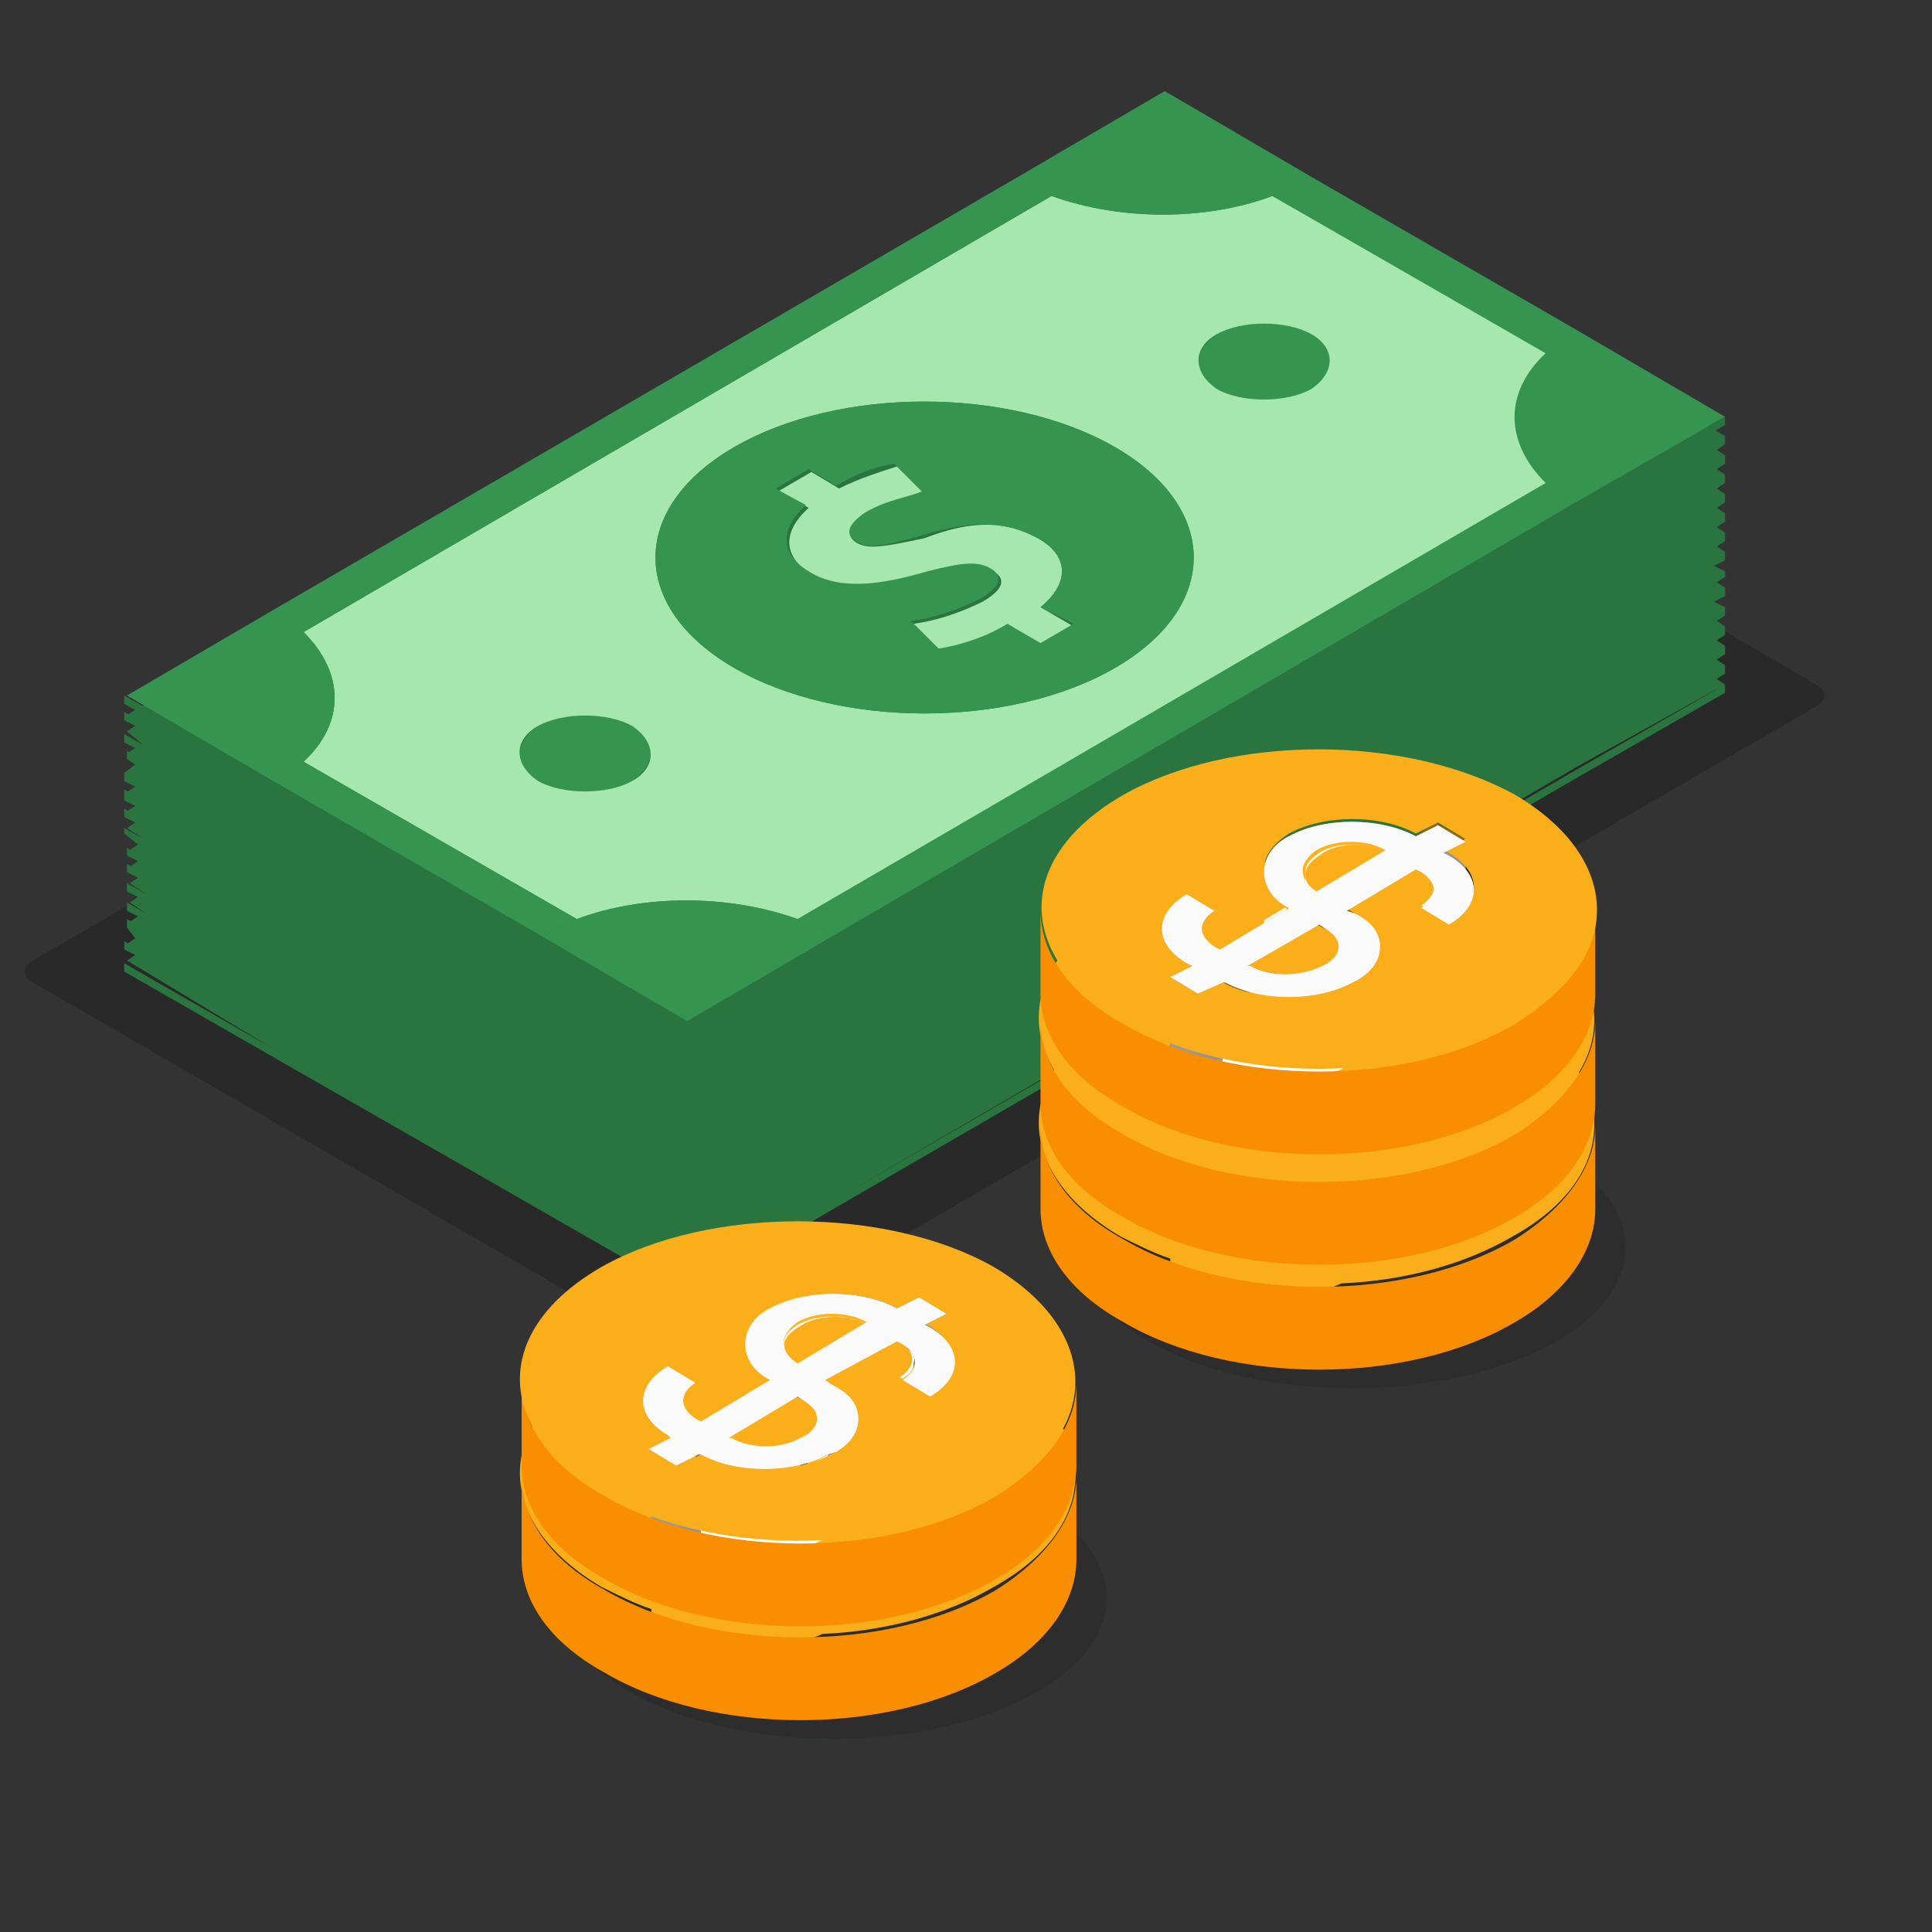 <?xml version="1.0" encoding="utf-8"?>
<!-- Generator: Adobe Illustrator 21.1.0, SVG Export Plug-In . SVG Version: 6.00 Build 0)  -->
<svg version="1.1" id="Layer_1" xmlns="http://www.w3.org/2000/svg" xmlns:xlink="http://www.w3.org/1999/xlink" x="0px" y="0px"
	 viewBox="0 0 70 70" style="enable-background:new 0 0 70 70;" xml:space="preserve">
<rect x="0" y="0" width="70" height="70" fill="#333333" stroke="none"/>
<style type="text/css">
	.st0{opacity:0.2;}
	.st1{fill:#2A753F;}
	.st2{fill:#359550;}
	.st3{fill:#A6E7AF;}
	.st4{opacity:0.27;fill:#231F20;enable-background:new    ;}
	.st5{enable-background:new    ;}
	.st6{fill:#FAAE19;}
	.st7{clip-path:url(#SVGID_2_);}
	.st8{fill:#F98E00;}
	.st9{clip-path:url(#SVGID_4_);}
	.st10{clip-path:url(#SVGID_6_);}
	.st11{fill:#94670F;}
	.st12{fill:#996B10;}
	.st13{fill:#949494;}
	.st14{fill:#999999;}
	.st15{clip-path:url(#SVGID_8_);enable-background:new    ;}
	.st16{fill:#FFB21A;}
	.st17{clip-path:url(#SVGID_10_);enable-background:new    ;}
	.st18{fill:#FFFFFF;}
	.st19{clip-path:url(#SVGID_12_);enable-background:new    ;}
	.st20{clip-path:url(#SVGID_14_);enable-background:new    ;}
	.st21{clip-path:url(#SVGID_16_);enable-background:new    ;}
	.st22{clip-path:url(#SVGID_18_);enable-background:new    ;}
	.st23{clip-path:url(#SVGID_20_);enable-background:new    ;}
	.st24{clip-path:url(#SVGID_22_);enable-background:new    ;}
	.st25{clip-path:url(#SVGID_24_);enable-background:new    ;}
	.st26{clip-path:url(#SVGID_26_);enable-background:new    ;}
	.st27{clip-path:url(#SVGID_28_);enable-background:new    ;}
	.st28{clip-path:url(#SVGID_30_);enable-background:new    ;}
	.st29{clip-path:url(#SVGID_32_);enable-background:new    ;}
	.st30{clip-path:url(#SVGID_34_);enable-background:new    ;}
	.st31{clip-path:url(#SVGID_36_);enable-background:new    ;}
	.st32{clip-path:url(#SVGID_38_);enable-background:new    ;}
	.st33{clip-path:url(#SVGID_40_);enable-background:new    ;}
	.st34{clip-path:url(#SVGID_42_);enable-background:new    ;}
	.st35{clip-path:url(#SVGID_44_);}
	.st36{fill:#FAFAFA;}
	.st37{clip-path:url(#SVGID_46_);enable-background:new    ;}
	.st38{clip-path:url(#SVGID_48_);enable-background:new    ;}
	.st39{clip-path:url(#SVGID_50_);enable-background:new    ;}
	.st40{clip-path:url(#SVGID_52_);enable-background:new    ;}
	.st41{clip-path:url(#SVGID_54_);enable-background:new    ;}
	.st42{clip-path:url(#SVGID_56_);enable-background:new    ;}
	.st43{clip-path:url(#SVGID_58_);enable-background:new    ;}
	.st44{clip-path:url(#SVGID_60_);enable-background:new    ;}
	.st45{clip-path:url(#SVGID_62_);enable-background:new    ;}
	.st46{clip-path:url(#SVGID_64_);enable-background:new    ;}
	.st47{clip-path:url(#SVGID_66_);enable-background:new    ;}
	.st48{clip-path:url(#SVGID_68_);enable-background:new    ;}
	.st49{clip-path:url(#SVGID_70_);enable-background:new    ;}
	.st50{clip-path:url(#SVGID_72_);enable-background:new    ;}
	.st51{clip-path:url(#SVGID_74_);enable-background:new    ;}
	.st52{clip-path:url(#SVGID_76_);enable-background:new    ;}
	.st53{clip-path:url(#SVGID_78_);enable-background:new    ;}
	.st54{clip-path:url(#SVGID_80_);enable-background:new    ;}
	.st55{clip-path:url(#SVGID_82_);}
</style>
<g>
	<g class="st0">
		<path d="M42.8,11.4c-0.4-0.2-1-0.2-1.4,0L1.2,34.8c-0.4,0.2-0.4,0.6,0,0.8l23,13.3c0.4,0.2,1,0.2,1.4,0l40.2-23.3
			c0.4-0.2,0.4-0.6,0-0.8L42.8,11.4z"/>
	</g>
	<path class="st1" d="M62.5,15.8l-5.3-3.1l-9.7-5.6L42.2,4l-5.3,3.1l-27,15.7l-5.3,3.1l0.6,0.3l0,0l-0.7-0.4v0.3l0.4,0.2l-0.3,0.2
		L5.2,27l0,0l-0.7-0.4v0.3l0.4,0.2l-0.3,0.2l0.6,0.3l0,0l-0.6-0.4v0.3l0.3,0.2L4.5,28v0.3l0.4,0.2l-0.3,0.2L5.2,29l0,0l-0.7-0.4V29
		l0.4,0.2l-0.3,0.2l0.6,0.3l0,0l-0.7-0.4v0.3l0.4,0.2l-0.3,0.2l0.6,0.4l0,0l-0.7-0.4v0.2L5,30.6l-0.3,0.2l-0.1-0.1V31l0.4,0.2
		l-0.3,0.2l0.6,0.3l0,0l-0.7-0.4v0.3l0.4,0.2l-0.3,0.2l0.6,0.4l0,0l-0.7-0.4v0.3l0.4,0.2l-0.3,0.2l0.6,0.4l0,0l-0.7-0.4v0.3l0.4,0.2
		l-0.3,0.2l0.6,0.3l0,0l-0.7-0.4v0.3L4.9,34l-0.3,0.2l0.6,0.3l0,0l-0.7-0.4v0.3l0.4,0.2l-0.3,0.2L9.9,38l-5.4-3.1v0.3l5.4,3.1
		l9.6,5.5l5.4,3.1l5.3-3.1l26.9-15.6l5.4-3.1v-0.3l-5.4,3.1L30.2,43.5l26.9-15.7l5.4-3l-0.3-0.2l0.3-0.2v-0.3l-0.6,0.3l0,0l0.6-0.3
		l-0.3-0.2l0.3-0.2v-0.3l-0.3-0.2l0.3-0.2v-0.3l-0.3-0.2l0.3-0.2V22l-0.4-0.2l0.4-0.2v-0.3l-0.3-0.2l0.3-0.2v-0.2l-0.4-0.2l0.4-0.2
		V20l-0.6,0.3l0,0l0.6-0.3l-0.3-0.2l0.3-0.2v-0.3l-0.6,0.3l0,0l0.6-0.3l-0.3-0.2l0.3-0.2v-0.3l-0.6,0.3l0,0l0.6-0.3l-0.3-0.2
		l0.3-0.2v-0.3l-0.3-0.2l0.3-0.2v-0.3l-0.6,0.3l0,0l0.6-0.3L62.2,17l0.3-0.2v-0.3l-0.3-0.2l0.3-0.2V15.8z M19.6,43.6
		C19.7,43.6,19.7,43.6,19.6,43.6l5.3,3L19.6,43.6z"/>
	<g>
		<g>
			<g>
				<path class="st2" d="M47.5,12.1c0.9,0.5,0.9,1.4,0,2c-0.9,0.5-2.4,0.5-3.4,0c-0.9-0.5-0.9-1.4,0-2S46.5,11.5,47.5,12.1z"/>
			</g>
			<g>
				<path class="st3" d="M37.6,19.5c1.1,0.6,1.2,1.6,0.1,2.5l1.2,0.7l-1.2,0.7l-1.1-0.7c-0.8,0.4-1.8,0.8-2.5,0.9l-1-1
					c0.8-0.1,1.7-0.4,2.5-0.8c0.7-0.4,0.9-0.8,0.4-1.1c-0.4-0.3-1.1-0.2-2.3,0.1c-1.7,0.5-3.1,0.6-4.3,0c-1-0.6-1.1-1.5-0.1-2.4
					l-1.1-0.6l1.2-0.7l1,0.6c0.8-0.4,1.5-0.6,2.1-0.8l1,1c-0.4,0.1-1.2,0.3-2.1,0.8c-0.8,0.4-0.7,0.8-0.3,1c0.4,0.2,1,0.1,2.4-0.2
					C35.3,18.8,36.5,18.9,37.6,19.5z"/>
			</g>
			<g>
				<path class="st2" d="M22.9,26.3c0.9,0.5,0.9,1.4,0,2c-0.9,0.5-2.4,0.5-3.4,0c-0.9-0.5-0.9-1.4,0-2S22,25.8,22.9,26.3z"/>
			</g>
			<g>
				<path class="st3" d="M56.1,12.8c-1.5,1.4-1.5,3.2,0,4.7L28.9,33.3c-2.5-0.9-5.6-0.9-8,0L11,27.6c1.5-1.4,1.5-3.2,0-4.7L38.1,7.1
					c2.5,0.9,5.6,0.9,8,0L56.1,12.8z M26.6,24.2c3.8,2.2,10,2.2,13.8,0c3.8-2.2,3.8-5.8,0-8s-10-2.2-13.8,0
					C22.8,18.4,22.8,22,26.6,24.2 M47.5,12.1c-0.9-0.5-2.5-0.5-3.4,0s-0.9,1.4,0,2c0.9,0.5,2.5,0.5,3.4,0
					C48.4,13.5,48.4,12.6,47.5,12.1 M19.5,28.3c0.9,0.5,2.5,0.5,3.4,0s0.9-1.4,0-2c-0.9-0.5-2.5-0.5-3.4,0S18.6,27.7,19.5,28.3"/>
			</g>
			<g>
				<path class="st2" d="M40.4,16.2c3.8,2.2,3.8,5.8,0,8s-10,2.2-13.8,0s-3.8-5.8,0-8S36.5,14,40.4,16.2z M37.7,23.3l1.2-0.7
					L37.7,22c1.1-0.9,1-1.9-0.1-2.5s-2.3-0.7-4.2-0.1c-1.4,0.4-2,0.5-2.4,0.2c-0.3-0.2-0.4-0.5,0.3-1c0.8-0.5,1.7-0.6,2.1-0.8l-1-1
					c-0.6,0.1-1.3,0.3-2.1,0.8l-1-0.6l-1.2,0.7l1.1,0.6c-1,0.9-0.9,1.8,0.1,2.4c1.1,0.7,2.6,0.5,4.3,0c1.2-0.3,1.8-0.4,2.3-0.1
					s0.3,0.7-0.4,1.1c-0.8,0.4-1.7,0.7-2.5,0.8l1,1c0.7-0.1,1.7-0.4,2.5-0.9L37.7,23.3"/>
			</g>
			<g>
				<path class="st2" d="M62.5,15.1L57.2,12c-0.1,0.1-0.2,0.1-0.3,0.2c-0.2,0.1-0.4,0.2-0.5,0.4c0.2-0.1,0.3-0.3,0.5-0.4
					c0.1-0.1,0.2-0.1,0.3-0.2l-9.7-5.6l-5.3-3.1l-5.3,3.1l0,0l-27,15.7l-5.3,3.1l5.3,3.1l0,0l9.7,5.6c0.4-0.2,0.8-0.4,1.3-0.6
					L11,27.6c1.5-1.4,1.5-3.2,0-4.7L38.1,7.1l0,0c2.5,0.9,5.6,0.9,8,0l0,0l9.9,5.7c-1.5,1.4-1.5,3.2,0,4.7L28.9,33.3
					c0.2,0.1,0.5,0.2,0.7,0.3s0.4,0.2,0.6,0.3l26.9-15.7l0,0L62.5,15.1z"/>
				<path class="st2" d="M20.9,33.3c-0.5,0.2-0.9,0.4-1.3,0.6l5.3,3.1l5.3-3.1c-0.2-0.1-0.4-0.2-0.6-0.3s-0.4-0.2-0.7-0.3
					C26.4,32.4,23.3,32.4,20.9,33.3z"/>
			</g>
		</g>
		<g>
			<polygon class="st1" points="4.5,25.2 4.5,25.5 9.9,28.6 9.9,28.3 			"/>
			<polygon class="st1" points="19.5,33.9 19.5,33.9 19.5,33.9 9.9,28.3 9.9,28.6 19.5,34.2 19.5,34.2 24.9,37.3 24.9,37 			"/>
		</g>
		<polygon class="st1" points="57.1,18.2 57.1,18.2 57.1,18.2 30.2,33.9 30.2,33.9 24.9,37 24.9,37.3 30.2,34.2 57.1,18.5 
			57.1,18.5 62.5,15.4 62.5,15.1 		"/>
	</g>
</g>
<g>
	<ellipse class="st4" cx="30.2" cy="57.9" rx="9.9" ry="5.1"/>
	<g>
		<g class="st5">
			<path class="st6" d="M36,49.3c-3.9-2.2-10.3-2.2-14.2,0c-4,2.3-3.9,5.9,0,8.2c0.6,0.3,1.2,0.6,1.8,0.8v0.6l1,0.6l0.8-0.4
				c1.2,0.7,3.1,0.7,4.4,0.1c2.3-0.1,4.5-0.7,6.2-1.7C40,55.3,39.9,51.6,36,49.3z"/>
			<g class="st5">
				<g>
					<defs>
						<path id="SVGID_1_" d="M39,53.5c0,1,0,2,0,3c0,1.5-1,3-2.9,4.1c-3.9,2.3-10.3,2.3-14.2,0c-2-1.1-3-2.6-3-4.1c0-1,0-2,0-3
							c0,1.5,1,3,3,4.1c3.9,2.3,10.3,2.3,14.2,0C38,56.4,39,54.9,39,53.5z"/>
					</defs>
					<clipPath id="SVGID_2_">
						<use xlink:href="#SVGID_1_"  style="overflow:visible;"/>
					</clipPath>
					<g class="st7">
						<path class="st8" d="M39,53.5v3c0,1.5-1,3-2.9,4.1c-3.9,2.3-10.3,2.3-14.2,0c-2-1.1-3-2.6-3-4.1v-3c0,1.5,1,3,3,4.1
							c3.9,2.3,10.3,2.3,14.2,0C38,56.4,39,54.9,39,53.5L39,53.5z"/>
					</g>
				</g>
			</g>
		</g>
	</g>
</g>
<g>
	<ellipse class="st4" cx="49" cy="45.2" rx="9.9" ry="5.1"/>
	<g>
		<g class="st5">
			<path class="st6" d="M54.8,36.6c-3.9-2.2-10.3-2.2-14.2,0c-4,2.3-3.9,5.9,0,8.2c0.6,0.3,1.2,0.6,1.8,0.8v0.6l1,0.6l0.8-0.4
				c1.2,0.7,3.1,0.7,4.4,0.1c2.3-0.1,4.5-0.7,6.2-1.7C58.8,42.6,58.7,38.9,54.8,36.6z"/>
			<g class="st5">
				<g>
					<defs>
						<path id="SVGID_3_" d="M57.8,40.8c0,1,0,2,0,3c0,1.5-1,3-2.9,4.1c-3.9,2.3-10.3,2.3-14.2,0c-2-1.1-3-2.6-3-4.1c0-1,0-2,0-3
							c0,1.5,1,3,3,4.1c3.9,2.3,10.3,2.3,14.2,0C56.8,43.7,57.8,42.2,57.8,40.8z"/>
					</defs>
					<clipPath id="SVGID_4_">
						<use xlink:href="#SVGID_3_"  style="overflow:visible;"/>
					</clipPath>
					<g class="st9">
						<path class="st8" d="M57.8,40.8v3c0,1.5-1,3-2.9,4.1c-3.9,2.3-10.3,2.3-14.2,0c-2-1.1-3-2.6-3-4.1v-3c0,1.5,1,3,3,4.1
							c3.9,2.3,10.3,2.3,14.2,0C56.8,43.7,57.8,42.2,57.8,40.8L57.8,40.8z"/>
					</g>
				</g>
			</g>
		</g>
	</g>
</g>
<g>
	<g>
		<g class="st5">
			<path class="st6" d="M54.8,32.8c-3.9-2.2-10.3-2.2-14.2,0c-4,2.3-3.9,5.9,0,8.2c0.6,0.3,1.2,0.6,1.8,0.8v0.6l1,0.6l0.8-0.4
				c1.2,0.7,3.1,0.7,4.4,0.1c2.3-0.1,4.5-0.7,6.2-1.7C58.8,38.8,58.7,35.1,54.8,32.8z"/>
			<g class="st5">
				<g>
					<defs>
						<path id="SVGID_5_" d="M57.8,37c0,1,0,2,0,3c0,1.5-1,3-2.9,4.1c-3.9,2.3-10.3,2.3-14.2,0c-2-1.1-3-2.6-3-4.1c0-1,0-2,0-3
							c0,1.5,1,3,3,4.1c3.9,2.3,10.3,2.3,14.2,0C56.8,39.9,57.8,38.4,57.8,37z"/>
					</defs>
					<clipPath id="SVGID_6_">
						<use xlink:href="#SVGID_5_"  style="overflow:visible;"/>
					</clipPath>
					<g class="st10">
						<path class="st8" d="M57.8,37v3c0,1.5-1,3-2.9,4.1c-3.9,2.3-10.3,2.3-14.2,0c-2-1.1-3-2.6-3-4.1v-3c0,1.5,1,3,3,4.1
							c3.9,2.3,10.3,2.3,14.2,0C56.8,39.9,57.8,38.4,57.8,37L57.8,37z"/>
					</g>
				</g>
			</g>
		</g>
	</g>
</g>
<g>
	<g>
		<g class="st5">
			<g>
				<polygon class="st11" points="33.2,46.9 33.2,50 32.4,50.4 32.4,47.4 				"/>
			</g>
			<g>
				<polygon class="st12" points="34.2,47.5 34.2,50.5 33.2,50 33.2,46.9 				"/>
			</g>
			<g>
				<polygon class="st13" points="34.2,47.5 34.2,50.5 33.5,51 33.5,48 				"/>
			</g>
			<g>
				<polygon class="st12" points="33.7,48.1 33.7,51.1 33.5,51 33.5,48 				"/>
			</g>
			<g>
				<polygon class="st14" points="32.7,48.7 32.7,51.7 32.4,51.6 32.4,48.6 				"/>
			</g>
			<g class="st5">
				<g>
					<defs>
						<path id="SVGID_7_" d="M26.9,51.7v-3c0-0.5,0.3-1,0.9-1.3c1.3-0.7,3.3-0.7,4.6,0v3c-1.3-0.7-3.3-0.7-4.6,0
							C27.2,50.8,26.9,51.2,26.9,51.7z"/>
					</defs>
					<clipPath id="SVGID_8_">
						<use xlink:href="#SVGID_7_"  style="overflow:visible;"/>
					</clipPath>
					<g class="st15">
						<path class="st16" d="M32.4,47.4v3c-1.3-0.7-3.3-0.7-4.6,0c-0.6,0.3-0.9,0.8-0.9,1.3v-3c0-0.5,0.3-1,0.9-1.3
							C29.1,46.7,31.2,46.7,32.4,47.4L32.4,47.4z"/>
					</g>
				</g>
			</g>
			<g class="st5">
				<g>
					<defs>
						<path id="SVGID_9_" d="M28.4,51.7v-3c0-0.3,0.2-0.5,0.5-0.7c0.7-0.4,1.8-0.4,2.5,0v3c-0.7-0.4-1.8-0.4-2.5,0
							C28.5,51.2,28.4,51.4,28.4,51.7z"/>
					</defs>
					<clipPath id="SVGID_10_">
						<use xlink:href="#SVGID_9_"  style="overflow:visible;"/>
					</clipPath>
					<g class="st17">
						<path class="st18" d="M31.4,48v3c-0.7-0.4-1.8-0.4-2.5,0c-0.3,0.2-0.5,0.4-0.5,0.7v-3c0-0.3,0.2-0.5,0.5-0.7
							C29.6,47.6,30.7,47.6,31.4,48L31.4,48z"/>
					</g>
				</g>
			</g>
			<g class="st5">
				<g>
					<defs>
						<path id="SVGID_11_" d="M34.6,49.4v3c0-0.5-0.3-0.9-0.9-1.2v-3C34.3,48.5,34.6,48.9,34.6,49.4z"/>
					</defs>
					<clipPath id="SVGID_12_">
						<use xlink:href="#SVGID_11_"  style="overflow:visible;"/>
					</clipPath>
					<g class="st19">
						<path class="st16" d="M34.6,49.4v3c0-0.5-0.3-0.9-0.9-1.2v-3C34.3,48.5,34.6,48.9,34.6,49.4L34.6,49.4z"/>
					</g>
				</g>
			</g>
			<g class="st5">
				<g>
					<defs>
						<path id="SVGID_13_" d="M33.1,49.4v3c0-0.2-0.2-0.5-0.5-0.7v-3C33,48.9,33.2,49.1,33.1,49.4z"/>
					</defs>
					<clipPath id="SVGID_14_">
						<use xlink:href="#SVGID_13_"  style="overflow:visible;"/>
					</clipPath>
					<g class="st20">
						<path class="st18" d="M33.1,49.4v3c0-0.2-0.2-0.5-0.5-0.7v-3C33,48.9,33.2,49.1,33.1,49.4L33.1,49.4z"/>
					</g>
				</g>
			</g>
			<g>
				<polygon class="st11" points="31.4,48 31.4,51 28.9,52.5 28.9,49.4 				"/>
			</g>
			<g>
				<path class="st6" d="M31.4,48l-2.5,1.5l0,0c-0.3-0.2-0.5-0.4-0.5-0.7s0.2-0.5,0.5-0.7C29.6,47.6,30.7,47.6,31.4,48z"/>
			</g>
			<g class="st5">
				<g>
					<defs>
						<path id="SVGID_15_" d="M28.4,51.7v-3l0,0c0,0.3,0.2,0.5,0.5,0.7l0,0v3l0,0C28.5,52.3,28.4,52,28.4,51.7L28.4,51.7z"/>
					</defs>
					<clipPath id="SVGID_16_">
						<use xlink:href="#SVGID_15_"  style="overflow:visible;"/>
					</clipPath>
					<g class="st21">
						<path class="st16" d="M28.9,49.4v3l0,0c-0.3-0.2-0.5-0.4-0.5-0.7l0,0v-3l0,0C28.4,49,28.6,49.2,28.9,49.4L28.9,49.4L28.9,49.4
							z"/>
					</g>
				</g>
			</g>
			<g class="st5">
				<g>
					<defs>
						<path id="SVGID_17_" d="M33.1,49.4v3c0,0.2-0.2,0.5-0.5,0.6v-3C33,49.8,33.1,49.6,33.1,49.4z"/>
					</defs>
					<clipPath id="SVGID_18_">
						<use xlink:href="#SVGID_17_"  style="overflow:visible;"/>
					</clipPath>
					<g class="st22">
						<path class="st16" d="M33.1,49.4v3c0,0.2-0.2,0.5-0.5,0.6v-3C33,49.8,33.1,49.6,33.1,49.4L33.1,49.4z"/>
					</g>
				</g>
			</g>
			<g>
				<polygon class="st13" points="32.4,48.6 32.4,51.6 29.9,53 29.9,50 				"/>
			</g>
			<g class="st5">
				<g>
					<defs>
						<path id="SVGID_19_" d="M26.9,51.7v-3l0,0c0,0.5,0.3,1,0.9,1.3l0,0v3l0,0C27.2,52.7,26.9,52.2,26.9,51.7L26.9,51.7z"/>
					</defs>
					<clipPath id="SVGID_20_">
						<use xlink:href="#SVGID_19_"  style="overflow:visible;"/>
					</clipPath>
					<g class="st23">
						<path class="st18" d="M27.9,50v3l0,0c-0.6-0.3-0.9-0.8-0.9-1.3l0,0v-3l0,0C26.9,49.2,27.3,49.7,27.9,50L27.9,50L27.9,50z"/>
					</g>
				</g>
			</g>
			<g>
				<polygon class="st12" points="25.2,50.1 25.2,53.1 24.2,52.5 24.2,49.5 				"/>
			</g>
			<g>
				<polygon class="st12" points="30.2,50.2 30.2,53.2 29.9,53 29.9,50 				"/>
			</g>
			<g>
				<polygon class="st14" points="33.7,50.6 33.7,53.6 32.7,53 32.7,50 				"/>
			</g>
			<g class="st5">
				<g>
					<defs>
						<path id="SVGID_21_" d="M34.6,49.4v3c0,0.4-0.3,0.9-0.9,1.2v-3C34.3,50.2,34.6,49.8,34.6,49.4z"/>
					</defs>
					<clipPath id="SVGID_22_">
						<use xlink:href="#SVGID_21_"  style="overflow:visible;"/>
					</clipPath>
					<g class="st24">
						<path class="st18" d="M34.6,49.4v3c0,0.4-0.3,0.9-0.9,1.2v-3C34.3,50.2,34.6,49.8,34.6,49.4L34.6,49.4z"/>
					</g>
				</g>
			</g>
			<g class="st5">
				<g>
					<defs>
						<path id="SVGID_23_" d="M23.3,53.8v-3c0-0.4,0.3-0.9,0.9-1.2v3C23.6,52.9,23.3,53.3,23.3,53.8z"/>
					</defs>
					<clipPath id="SVGID_24_">
						<use xlink:href="#SVGID_23_"  style="overflow:visible;"/>
					</clipPath>
					<g class="st25">
						<path class="st16" d="M24.2,49.5v3c-0.6,0.3-0.9,0.8-0.9,1.2v-3C23.3,50.3,23.6,49.9,24.2,49.5L24.2,49.5z"/>
					</g>
				</g>
			</g>
			<g class="st5">
				<g>
					<defs>
						<path id="SVGID_25_" d="M24.7,53.8v-3c0-0.2,0.2-0.5,0.5-0.6v3C24.9,53.3,24.7,53.5,24.7,53.8z"/>
					</defs>
					<clipPath id="SVGID_26_">
						<use xlink:href="#SVGID_25_"  style="overflow:visible;"/>
					</clipPath>
					<g class="st26">
						<path class="st18" d="M25.2,50.1v3c-0.3,0.2-0.5,0.4-0.5,0.6v-3C24.7,50.5,24.9,50.3,25.2,50.1L25.2,50.1z"/>
					</g>
				</g>
			</g>
			<g>
				<polygon class="st14" points="29.2,50.8 29.2,53.8 28.9,53.6 28.9,50.6 				"/>
			</g>
			<g class="st5">
				<g>
					<defs>
						<path id="SVGID_27_" d="M31.1,51.4v3l0,0c0-0.5-0.3-0.9-0.9-1.2v-3C30.8,50.5,31.1,50.9,31.1,51.4L31.1,51.4z"/>
					</defs>
					<clipPath id="SVGID_28_">
						<use xlink:href="#SVGID_27_"  style="overflow:visible;"/>
					</clipPath>
					<g class="st27">
						<path class="st16" d="M31.1,51.4v3l0,0c0-0.5-0.3-0.9-0.9-1.2v-3C30.8,50.5,31.1,50.9,31.1,51.4L31.1,51.4L31.1,51.4z"/>
					</g>
				</g>
			</g>
			<g class="st5">
				<g>
					<defs>
						<path id="SVGID_29_" d="M29.7,51.4v3l0,0c0-0.2-0.1-0.4-0.4-0.6l0,0v-3l0,0C29.5,51,29.7,51.2,29.7,51.4L29.7,51.4z"/>
					</defs>
					<clipPath id="SVGID_30_">
						<use xlink:href="#SVGID_29_"  style="overflow:visible;"/>
					</clipPath>
					<g class="st28">
						<path class="st18" d="M29.7,51.4v3l0,0c0-0.2-0.1-0.4-0.4-0.6l0,0v-3l0,0C29.5,51,29.7,51.2,29.7,51.4L29.7,51.4L29.7,51.4z"
							/>
					</g>
				</g>
			</g>
			<g class="st5">
				<g>
					<defs>
						<path id="SVGID_31_" d="M24.7,53.8v-3c0,0.2,0.2,0.5,0.5,0.6v3C24.9,54.2,24.7,54,24.7,53.8z"/>
					</defs>
					<clipPath id="SVGID_32_">
						<use xlink:href="#SVGID_31_"  style="overflow:visible;"/>
					</clipPath>
					<g class="st29">
						<path class="st16" d="M25.2,51.4v3c-0.3-0.2-0.5-0.4-0.5-0.7v-3C24.7,51,24.9,51.2,25.2,51.4L25.2,51.4z"/>
					</g>
				</g>
			</g>
			<g>
				<polygon class="st11" points="27.9,50 27.9,53 25.4,54.5 25.4,51.5 				"/>
			</g>
			<g>
				<polygon class="st12" points="25.4,51.5 25.4,54.5 25.2,54.4 25.2,51.4 				"/>
			</g>
			<g class="st5">
				<g>
					<defs>
						<path id="SVGID_33_" d="M29.7,51.4v3c0,0.2-0.1,0.4-0.4,0.6v-3C29.5,51.8,29.7,51.6,29.7,51.4z"/>
					</defs>
					<clipPath id="SVGID_34_">
						<use xlink:href="#SVGID_33_"  style="overflow:visible;"/>
					</clipPath>
					<g class="st30">
						<path class="st16" d="M29.7,51.4v3c0,0.2-0.1,0.4-0.4,0.6v-3C29.5,51.8,29.7,51.6,29.7,51.4L29.7,51.4z"/>
					</g>
				</g>
			</g>
			<g class="st5">
				<g>
					<defs>
						<path id="SVGID_35_" d="M23.3,53.8v-3c0,0.5,0.3,0.9,0.9,1.2v3C23.6,54.7,23.3,54.2,23.3,53.8z"/>
					</defs>
					<clipPath id="SVGID_36_">
						<use xlink:href="#SVGID_35_"  style="overflow:visible;"/>
					</clipPath>
					<g class="st31">
						<path class="st18" d="M24.2,52v3c-0.6-0.3-0.9-0.8-0.9-1.2v-3C23.3,51.2,23.6,51.7,24.2,52L24.2,52z"/>
					</g>
				</g>
			</g>
			<g>
				<polygon class="st13" points="28.9,50.6 28.9,53.6 26.4,55.1 26.4,52.1 				"/>
			</g>
			<g>
				<polygon class="st14" points="24.3,52.1 24.3,55.1 24.2,55 24.2,52 				"/>
			</g>
			<g>
				<polygon class="st11" points="29.3,52 29.2,55 29,55.1 29,52.1 				"/>
			</g>
			<g class="st5">
				<g>
					<defs>
						<path id="SVGID_37_" d="M29,52.1v3c-0.7,0.4-1.8,0.4-2.6,0v-3C27.2,52.5,28.3,52.5,29,52.1z"/>
					</defs>
					<clipPath id="SVGID_38_">
						<use xlink:href="#SVGID_37_"  style="overflow:visible;"/>
					</clipPath>
					<g class="st32">
						<path class="st16" d="M29,52.1v3c-0.7,0.4-1.8,0.4-2.6,0v-3C27.2,52.5,28.3,52.5,29,52.1L29,52.1z"/>
					</g>
				</g>
			</g>
			<g>
				<path class="st6" d="M29.3,50.8c0.3,0.2,0.4,0.4,0.4,0.6c0,0.2-0.1,0.4-0.4,0.6L29,52.1c-0.7,0.4-1.8,0.4-2.6,0h-0.1l2.5-1.5
					L29.3,50.8C29.2,50.8,29.3,50.8,29.3,50.8z"/>
			</g>
			<g>
				<polygon class="st11" points="24.3,52.1 24.3,55.1 23.6,55.5 23.6,52.5 				"/>
			</g>
			<g class="st5">
				<g>
					<defs>
						<path id="SVGID_39_" d="M31.1,51.4v3c0,0.4-0.3,0.9-0.8,1.2v-3C30.8,52.3,31.1,51.9,31.1,51.4z"/>
					</defs>
					<clipPath id="SVGID_40_">
						<use xlink:href="#SVGID_39_"  style="overflow:visible;"/>
					</clipPath>
					<g class="st33">
						<path class="st18" d="M31.1,51.4v3c0,0.4-0.3,0.9-0.8,1.2v-3C30.8,52.3,31.1,51.9,31.1,51.4L31.1,51.4z"/>
					</g>
				</g>
			</g>
			<g>
				<polygon class="st13" points="30.3,52.6 30.3,55.6 30,55.7 30,52.7 				"/>
			</g>
			<g>
				<polygon class="st14" points="25.4,52.7 25.4,55.7 25.4,55.7 				"/>
			</g>
			<g>
				<polygon class="st14" points="24.6,53.1 24.6,56.1 23.6,55.5 23.6,52.5 				"/>
			</g>
			<g>
				<polygon class="st13" points="25.4,52.7 25.4,55.7 24.6,56.1 24.6,53.1 				"/>
			</g>
			<g class="st5">
				<g>
					<defs>
						<path id="SVGID_41_" d="M30,52.7v3c-1.3,0.7-3.3,0.7-4.6,0v-3C26.7,53.5,28.8,53.5,30,52.7z"/>
					</defs>
					<clipPath id="SVGID_42_">
						<use xlink:href="#SVGID_41_"  style="overflow:visible;"/>
					</clipPath>
					<g class="st34">
						<path class="st18" d="M30,52.7v3c-1.3,0.7-3.3,0.7-4.6,0v-3C26.7,53.5,28.8,53.5,30,52.7L30,52.7z"/>
					</g>
				</g>
			</g>
			<g class="st5">
				<g>
					<defs>
						<path id="SVGID_43_" d="M39,50.1c0,1,0,2,0,3c0,1.5-1,3-2.9,4.1c-3.9,2.3-10.3,2.3-14.2,0c-2-1.1-3-2.6-3-4.1c0-1,0-2,0-3
							c0,1.5,1,3,3,4.1c3.9,2.3,10.3,2.3,14.2,0C38,53,39,51.6,39,50.1z"/>
					</defs>
					<clipPath id="SVGID_44_">
						<use xlink:href="#SVGID_43_"  style="overflow:visible;"/>
					</clipPath>
					<g class="st35">
						<path class="st8" d="M39,50.1v3c0,1.5-1,3-2.9,4.1c-3.9,2.3-10.3,2.3-14.2,0c-2-1.1-3-2.6-3-4.1v-3c0,1.5,1,3,3,4.1
							c3.9,2.3,10.3,2.3,14.2,0C38,53,39,51.6,39,50.1L39,50.1z"/>
					</g>
				</g>
			</g>
			<g>
				<path class="st6" d="M36,45.9c3.9,2.3,4,6,0,8.2c-3.9,2.3-10.3,2.3-14.2,0s-4-5.9,0-8.2C25.7,43.7,32.1,43.7,36,45.9z
					 M30.2,50.2L29.9,50l2.5-1.5l0.2,0.1c0.6,0.4,0.6,0.9,0,1.3l1,0.6c1.2-0.7,1.2-1.8,0-2.5l-0.1,0l0.8-0.4l-1-0.6l-0.8,0.4
					c-1.3-0.7-3.3-0.7-4.6,0c-0.6,0.4-0.9,0.8-0.9,1.3s0.3,1,0.9,1.3l0,0l-2.5,1.5l-0.2-0.1c-0.6-0.4-0.6-0.9,0-1.3l-1-0.6
					c-1.2,0.7-1.2,1.8,0,2.5l0.2,0.1l-0.8,0.4l1,0.6l0.8-0.4h0.1c1.3,0.7,3.3,0.7,4.6,0l0.2-0.1c0.5-0.3,0.8-0.7,0.8-1.2
					S30.8,50.5,30.2,50.2L30.2,50.2z"/>
			</g>
			<g>
				<path class="st36" d="M30.2,50.2c0.6,0.3,0.9,0.7,0.9,1.2s-0.3,0.9-0.8,1.2L30,52.7c-1.3,0.7-3.3,0.7-4.6,0h-0.1l-0.8,0.4
					l-1-0.6l0.8-0.4L24.2,52c-1.2-0.7-1.2-1.8,0-2.5l1,0.6c-0.6,0.4-0.6,0.9,0,1.3l0.2,0.1l2.5-1.5l0,0c-0.6-0.3-0.9-0.8-0.9-1.3
					s0.3-1,0.9-1.3c1.3-0.7,3.3-0.7,4.6,0l0.8-0.4l1,0.6L33.5,48l0.2,0.1c1.2,0.7,1.2,1.8,0,2.5l-1-0.6c0.6-0.4,0.6-0.9,0-1.3
					l-0.2-0.1L29.9,50L30.2,50.2z M29,52.1l0.2-0.1c0.3-0.2,0.4-0.4,0.4-0.6c0-0.2-0.1-0.4-0.4-0.6l0,0l-0.3-0.2l-2.5,1.5h0.1
					C27.2,52.5,28.3,52.5,29,52.1L29,52.1z M28.9,49.4l2.5-1.5c-0.7-0.4-1.8-0.4-2.5,0c-0.3,0.2-0.5,0.5-0.5,0.7
					C28.4,49,28.6,49.2,28.9,49.4L28.9,49.4L28.9,49.4z"/>
			</g>
		</g>
	</g>
</g>
<g>
	<g>
		<g class="st5">
			<g>
				<polygon class="st11" points="52,29.8 52,32.9 51.3,33.3 51.3,30.3 				"/>
			</g>
			<g>
				<polygon class="st12" points="53.1,30.4 53.1,33.4 52,32.9 52,29.8 				"/>
			</g>
			<g>
				<polygon class="st13" points="53.1,30.4 53.1,33.4 52.3,33.9 52.3,30.9 				"/>
			</g>
			<g>
				<polygon class="st12" points="52.5,31 52.5,34 52.3,33.9 52.3,30.9 				"/>
			</g>
			<g>
				<polygon class="st14" points="51.5,31.6 51.5,34.6 51.3,34.5 51.3,31.5 				"/>
			</g>
			<g class="st5">
				<g>
					<defs>
						<path id="SVGID_45_" d="M45.7,34.6v-3c0-0.5,0.3-1,0.9-1.3c1.3-0.7,3.3-0.7,4.6,0v3c-1.3-0.7-3.3-0.7-4.6,0
							C46.1,33.7,45.7,34.1,45.7,34.6z"/>
					</defs>
					<clipPath id="SVGID_46_">
						<use xlink:href="#SVGID_45_"  style="overflow:visible;"/>
					</clipPath>
					<g class="st37">
						<path class="st16" d="M51.3,30.3v3c-1.3-0.7-3.3-0.7-4.6,0c-0.6,0.3-0.9,0.8-0.9,1.3v-3c0-0.5,0.3-1,0.9-1.3
							C47.9,29.6,50,29.6,51.3,30.3L51.3,30.3z"/>
					</g>
				</g>
			</g>
			<g class="st5">
				<g>
					<defs>
						<path id="SVGID_47_" d="M47.2,34.6v-3c0-0.3,0.2-0.5,0.5-0.7c0.7-0.4,1.8-0.4,2.5,0v3c-0.7-0.4-1.8-0.4-2.5,0
							C47.4,34.1,47.2,34.3,47.2,34.6z"/>
					</defs>
					<clipPath id="SVGID_48_">
						<use xlink:href="#SVGID_47_"  style="overflow:visible;"/>
					</clipPath>
					<g class="st38">
						<path class="st18" d="M50.3,30.9v3c-0.7-0.4-1.8-0.4-2.5,0c-0.3,0.2-0.5,0.4-0.5,0.7v-3c0-0.3,0.2-0.5,0.5-0.7
							C48.4,30.5,49.5,30.5,50.3,30.9L50.3,30.9z"/>
					</g>
				</g>
			</g>
			<g class="st5">
				<g>
					<defs>
						<path id="SVGID_49_" d="M53.4,32.3v3c0-0.5-0.3-0.9-0.9-1.2v-3C53.1,31.4,53.4,31.8,53.4,32.3z"/>
					</defs>
					<clipPath id="SVGID_50_">
						<use xlink:href="#SVGID_49_"  style="overflow:visible;"/>
					</clipPath>
					<g class="st39">
						<path class="st16" d="M53.4,32.3v3c0-0.5-0.3-0.9-0.9-1.2v-3C53.1,31.4,53.4,31.8,53.4,32.3L53.4,32.3z"/>
					</g>
				</g>
			</g>
			<g class="st5">
				<g>
					<defs>
						<path id="SVGID_51_" d="M52,32.3v3c0-0.2-0.2-0.5-0.5-0.7v-3C51.8,31.8,52,32,52,32.3z"/>
					</defs>
					<clipPath id="SVGID_52_">
						<use xlink:href="#SVGID_51_"  style="overflow:visible;"/>
					</clipPath>
					<g class="st40">
						<path class="st18" d="M52,32.3v3c0-0.2-0.2-0.5-0.5-0.7v-3C51.8,31.8,52,32,52,32.3L52,32.3z"/>
					</g>
				</g>
			</g>
			<g>
				<polygon class="st11" points="50.3,30.9 50.2,33.9 47.7,35.4 47.7,32.3 				"/>
			</g>
			<g>
				<path class="st6" d="M50.3,30.9l-2.5,1.5l0,0c-0.3-0.2-0.5-0.4-0.5-0.7c0-0.3,0.2-0.5,0.5-0.7C48.4,30.5,49.5,30.5,50.3,30.9z"
					/>
			</g>
			<g class="st5">
				<g>
					<defs>
						<path id="SVGID_53_" d="M47.2,34.6v-3l0,0c0,0.3,0.2,0.5,0.5,0.7l0,0v3l0,0C47.4,35.2,47.2,34.9,47.2,34.6L47.2,34.6z"/>
					</defs>
					<clipPath id="SVGID_54_">
						<use xlink:href="#SVGID_53_"  style="overflow:visible;"/>
					</clipPath>
					<g class="st41">
						<path class="st16" d="M47.7,32.3v3l0,0c-0.3-0.2-0.5-0.4-0.5-0.7l0,0v-3l0,0C47.2,31.9,47.4,32.1,47.7,32.3L47.7,32.3
							L47.7,32.3z"/>
					</g>
				</g>
			</g>
			<g class="st5">
				<g>
					<defs>
						<path id="SVGID_55_" d="M52,32.3v3c0,0.2-0.2,0.5-0.5,0.6v-3C51.8,32.7,52,32.5,52,32.3z"/>
					</defs>
					<clipPath id="SVGID_56_">
						<use xlink:href="#SVGID_55_"  style="overflow:visible;"/>
					</clipPath>
					<g class="st42">
						<path class="st16" d="M52,32.3v3c0,0.2-0.2,0.5-0.5,0.6v-3C51.8,32.7,52,32.5,52,32.3L52,32.3z"/>
					</g>
				</g>
			</g>
			<g>
				<polygon class="st13" points="51.3,31.5 51.3,34.5 48.8,35.9 48.8,32.9 				"/>
			</g>
			<g class="st5">
				<g>
					<defs>
						<path id="SVGID_57_" d="M45.7,34.6v-3l0,0c0,0.5,0.3,1,0.9,1.3l0,0v3l0,0C46.1,35.6,45.7,35.1,45.7,34.6L45.7,34.6z"/>
					</defs>
					<clipPath id="SVGID_58_">
						<use xlink:href="#SVGID_57_"  style="overflow:visible;"/>
					</clipPath>
					<g class="st43">
						<path class="st18" d="M46.7,32.9v3l0,0c-0.6-0.3-0.9-0.8-0.9-1.3l0,0v-3l0,0C45.8,32.1,46.1,32.6,46.7,32.9L46.7,32.9
							L46.7,32.9z"/>
					</g>
				</g>
			</g>
			<g>
				<polygon class="st12" points="44,33 44,36 43,35.4 43,32.4 				"/>
			</g>
			<g>
				<polygon class="st12" points="49.1,33.1 49.1,36.1 48.8,35.9 48.8,32.9 				"/>
			</g>
			<g>
				<polygon class="st14" points="52.6,33.5 52.5,36.5 51.5,35.9 51.5,32.9 				"/>
			</g>
			<g class="st5">
				<g>
					<defs>
						<path id="SVGID_59_" d="M53.4,32.3v3c0,0.4-0.3,0.9-0.9,1.2v-3C53.1,33.2,53.4,32.7,53.4,32.3z"/>
					</defs>
					<clipPath id="SVGID_60_">
						<use xlink:href="#SVGID_59_"  style="overflow:visible;"/>
					</clipPath>
					<g class="st44">
						<path class="st18" d="M53.4,32.3v3c0,0.4-0.3,0.9-0.9,1.2v-3C53.1,33.2,53.4,32.7,53.4,32.3L53.4,32.3z"/>
					</g>
				</g>
			</g>
			<g class="st5">
				<g>
					<defs>
						<path id="SVGID_61_" d="M42.1,36.7v-3c0-0.4,0.3-0.9,0.9-1.2v3C42.4,35.8,42.1,36.2,42.1,36.7z"/>
					</defs>
					<clipPath id="SVGID_62_">
						<use xlink:href="#SVGID_61_"  style="overflow:visible;"/>
					</clipPath>
					<g class="st45">
						<path class="st16" d="M43,32.4v3c-0.6,0.3-0.9,0.8-0.9,1.2v-3C42.1,33.2,42.4,32.8,43,32.4L43,32.4z"/>
					</g>
				</g>
			</g>
			<g class="st5">
				<g>
					<defs>
						<path id="SVGID_63_" d="M43.6,36.7v-3c0-0.2,0.2-0.5,0.5-0.6v3C43.7,36.2,43.6,36.4,43.6,36.7z"/>
					</defs>
					<clipPath id="SVGID_64_">
						<use xlink:href="#SVGID_63_"  style="overflow:visible;"/>
					</clipPath>
					<g class="st46">
						<path class="st18" d="M44,33v3c-0.3,0.2-0.5,0.4-0.5,0.6v-3C43.6,33.4,43.7,33.2,44,33L44,33z"/>
					</g>
				</g>
			</g>
			<g>
				<polygon class="st14" points="48.1,33.7 48.1,36.7 47.7,36.5 47.7,33.5 				"/>
			</g>
			<g class="st5">
				<g>
					<defs>
						<path id="SVGID_65_" d="M50,34.3v3l0,0c0-0.5-0.3-0.9-0.9-1.2v-3C49.6,33.4,49.9,33.8,50,34.3L50,34.3z"/>
					</defs>
					<clipPath id="SVGID_66_">
						<use xlink:href="#SVGID_65_"  style="overflow:visible;"/>
					</clipPath>
					<g class="st47">
						<path class="st16" d="M50,34.3v3l0,0c0-0.5-0.3-0.9-0.9-1.2v-3C49.6,33.4,49.9,33.8,50,34.3L50,34.3L50,34.3z"/>
					</g>
				</g>
			</g>
			<g class="st5">
				<g>
					<defs>
						<path id="SVGID_67_" d="M48.5,34.3v3l0,0c0-0.2-0.1-0.4-0.4-0.6l0,0v-3l0,0C48.4,33.9,48.5,34.1,48.5,34.3L48.5,34.3z"/>
					</defs>
					<clipPath id="SVGID_68_">
						<use xlink:href="#SVGID_67_"  style="overflow:visible;"/>
					</clipPath>
					<g class="st48">
						<path class="st18" d="M48.5,34.3v3l0,0c0-0.2-0.1-0.4-0.4-0.6l0,0v-3l0,0C48.4,33.9,48.5,34.1,48.5,34.3L48.5,34.3L48.5,34.3z
							"/>
					</g>
				</g>
			</g>
			<g class="st5">
				<g>
					<defs>
						<path id="SVGID_69_" d="M43.6,36.7v-3c0,0.2,0.2,0.5,0.5,0.6v3C43.7,37.1,43.6,36.9,43.6,36.7z"/>
					</defs>
					<clipPath id="SVGID_70_">
						<use xlink:href="#SVGID_69_"  style="overflow:visible;"/>
					</clipPath>
					<g class="st49">
						<path class="st16" d="M44,34.3v3c-0.3-0.2-0.5-0.4-0.5-0.7v-3C43.6,33.9,43.7,34.1,44,34.3L44,34.3z"/>
					</g>
				</g>
			</g>
			<g>
				<polygon class="st11" points="46.7,32.9 46.7,36 44.2,37.4 44.2,34.4 				"/>
			</g>
			<g>
				<polygon class="st12" points="44.2,34.4 44.2,37.4 44,37.3 44,34.3 				"/>
			</g>
			<g class="st5">
				<g>
					<defs>
						<path id="SVGID_71_" d="M48.5,34.3v3c0,0.2-0.1,0.4-0.4,0.6v-3C48.4,34.7,48.5,34.5,48.5,34.3z"/>
					</defs>
					<clipPath id="SVGID_72_">
						<use xlink:href="#SVGID_71_"  style="overflow:visible;"/>
					</clipPath>
					<g class="st50">
						<path class="st16" d="M48.5,34.3v3c0,0.2-0.1,0.4-0.4,0.6v-3C48.4,34.7,48.5,34.5,48.5,34.3L48.5,34.3z"/>
					</g>
				</g>
			</g>
			<g class="st5">
				<g>
					<defs>
						<path id="SVGID_73_" d="M42.1,36.7v-3c0,0.5,0.3,0.9,0.9,1.2v3C42.4,37.6,42.1,37.1,42.1,36.7z"/>
					</defs>
					<clipPath id="SVGID_74_">
						<use xlink:href="#SVGID_73_"  style="overflow:visible;"/>
					</clipPath>
					<g class="st51">
						<path class="st18" d="M43,34.9v3c-0.6-0.3-0.9-0.8-0.9-1.2v-3C42.1,34.1,42.4,34.6,43,34.9L43,34.9z"/>
					</g>
				</g>
			</g>
			<g>
				<polygon class="st13" points="47.7,33.5 47.7,36.5 45.2,38 45.2,35 				"/>
			</g>
			<g>
				<polygon class="st14" points="43.2,35 43.2,38 43,37.9 43,34.9 				"/>
			</g>
			<g>
				<polygon class="st11" points="48.1,34.9 48.1,37.9 47.8,38 47.9,35 				"/>
			</g>
			<g class="st5">
				<g>
					<defs>
						<path id="SVGID_75_" d="M47.9,35v3c-0.7,0.4-1.8,0.4-2.6,0v-3C46,35.4,47.1,35.4,47.9,35z"/>
					</defs>
					<clipPath id="SVGID_76_">
						<use xlink:href="#SVGID_75_"  style="overflow:visible;"/>
					</clipPath>
					<g class="st52">
						<path class="st16" d="M47.9,35v3c-0.7,0.4-1.8,0.4-2.6,0v-3C46,35.4,47.1,35.4,47.9,35L47.9,35z"/>
					</g>
				</g>
			</g>
			<g>
				<path class="st6" d="M48.1,33.7c0.3,0.2,0.4,0.4,0.4,0.6c0,0.2-0.1,0.4-0.4,0.6L47.9,35c-0.7,0.4-1.8,0.4-2.6,0h-0.1l2.5-1.5
					L48.1,33.7L48.1,33.7z"/>
			</g>
			<g>
				<polygon class="st11" points="43.2,35 43.2,38 42.4,38.4 42.4,35.4 				"/>
			</g>
			<g class="st5">
				<g>
					<defs>
						<path id="SVGID_77_" d="M50,34.3v3c0,0.4-0.3,0.9-0.8,1.2v-3C49.7,35.2,50,34.8,50,34.3z"/>
					</defs>
					<clipPath id="SVGID_78_">
						<use xlink:href="#SVGID_77_"  style="overflow:visible;"/>
					</clipPath>
					<g class="st53">
						<path class="st18" d="M50,34.3v3c0,0.4-0.3,0.9-0.8,1.2v-3C49.7,35.2,50,34.8,50,34.3L50,34.3z"/>
					</g>
				</g>
			</g>
			<g>
				<polygon class="st13" points="49.1,35.5 49.1,38.5 48.9,38.6 48.9,35.6 				"/>
			</g>
			<g>
				<polygon class="st14" points="44.3,35.6 44.3,38.6 44.2,38.6 44.2,35.6 				"/>
			</g>
			<g>
				<polygon class="st14" points="43.4,36 43.4,39 42.4,38.4 42.4,35.4 				"/>
			</g>
			<g>
				<polygon class="st13" points="44.2,35.6 44.2,38.6 43.4,39 43.4,36 				"/>
			</g>
			<g class="st5">
				<g>
					<defs>
						<path id="SVGID_79_" d="M48.9,35.6v3c-1.3,0.7-3.3,0.7-4.6,0v-3C45.6,36.4,47.6,36.4,48.9,35.6z"/>
					</defs>
					<clipPath id="SVGID_80_">
						<use xlink:href="#SVGID_79_"  style="overflow:visible;"/>
					</clipPath>
					<g class="st54">
						<path class="st18" d="M48.9,35.6v3c-1.3,0.7-3.3,0.7-4.6,0v-3C45.6,36.4,47.6,36.4,48.9,35.6L48.9,35.6z"/>
					</g>
				</g>
			</g>
			<g class="st5">
				<g>
					<defs>
						<path id="SVGID_81_" d="M57.8,33c0,1,0,2,0,3c0,1.5-1,3-2.9,4.1c-3.9,2.3-10.3,2.3-14.2,0c-2-1.1-3-2.6-3-4.1c0-1,0-2,0-3
							c0,1.5,1,3,3,4.1c3.9,2.3,10.3,2.3,14.2,0C56.8,35.9,57.8,34.5,57.8,33z"/>
					</defs>
					<clipPath id="SVGID_82_">
						<use xlink:href="#SVGID_81_"  style="overflow:visible;"/>
					</clipPath>
					<g class="st55">
						<path class="st8" d="M57.8,33v3c0,1.5-1,3-2.9,4.1c-3.9,2.3-10.3,2.3-14.2,0c-2-1.1-3-2.6-3-4.1v-3c0,1.5,1,3,3,4.1
							c3.9,2.3,10.3,2.3,14.2,0C56.8,35.9,57.8,34.5,57.8,33L57.8,33z"/>
					</g>
				</g>
			</g>
			<g>
				<path class="st6" d="M54.9,28.8c3.9,2.3,4,6,0,8.2c-3.9,2.3-10.3,2.3-14.2,0s-4-5.9,0-8.2C44.6,26.6,50.9,26.6,54.9,28.8z
					 M49.1,33.1l-0.3-0.2l2.5-1.5l0.2,0.1c0.6,0.4,0.6,0.9,0,1.3l1,0.6c1.2-0.7,1.2-1.8,0-2.5l-0.2-0.1l0.8-0.4l-1-0.6l-0.8,0.4
					c-1.3-0.7-3.3-0.7-4.6,0c-0.6,0.4-0.9,0.8-0.9,1.3s0.3,1,0.9,1.3l0,0l-2.5,1.5l-0.2,0c-0.6-0.4-0.6-0.9,0-1.3l-1-0.6
					c-1.2,0.7-1.2,1.8,0,2.5l0.2,0.1l-0.8,0.4l1,0.6l0.8-0.4h0.1c1.3,0.7,3.3,0.7,4.6,0l0.2-0.1c0.5-0.3,0.8-0.7,0.8-1.2
					C49.9,33.8,49.6,33.4,49.1,33.1L49.1,33.1z"/>
			</g>
			<g>
				<path class="st36" d="M49.1,33.1c0.6,0.3,0.9,0.7,0.9,1.2s-0.3,0.9-0.8,1.2L49,35.6c-1.3,0.7-3.3,0.7-4.6,0h-0.1L43.4,36l-1-0.6
					l0.8-0.4L43,34.9c-1.2-0.7-1.2-1.8,0-2.5l1,0.6c-0.6,0.4-0.6,0.9,0,1.3l0.2,0.1l2.5-1.5l0,0c-0.6-0.3-0.9-0.8-0.9-1.3
					s0.3-1,0.9-1.3c1.3-0.7,3.3-0.7,4.6,0l0.8-0.4l1,0.6l-0.8,0.4l0.2,0.1c1.2,0.7,1.2,1.8,0,2.5l-1-0.6c0.6-0.4,0.6-0.9,0-1.3
					l-0.2-0.1L48.8,33L49.1,33.1z M47.9,35l0.2-0.1c0.3-0.2,0.4-0.4,0.4-0.6c0-0.2-0.1-0.4-0.4-0.6l0,0l-0.3-0.2L45.2,35h0.1
					C46,35.4,47.1,35.4,47.9,35L47.9,35z M47.7,32.3l2.5-1.5c-0.7-0.4-1.8-0.4-2.5,0c-0.3,0.2-0.5,0.5-0.5,0.7
					C47.2,31.9,47.4,32.1,47.7,32.3L47.7,32.3L47.7,32.3z"/>
			</g>
		</g>
	</g>
</g>
</svg>

